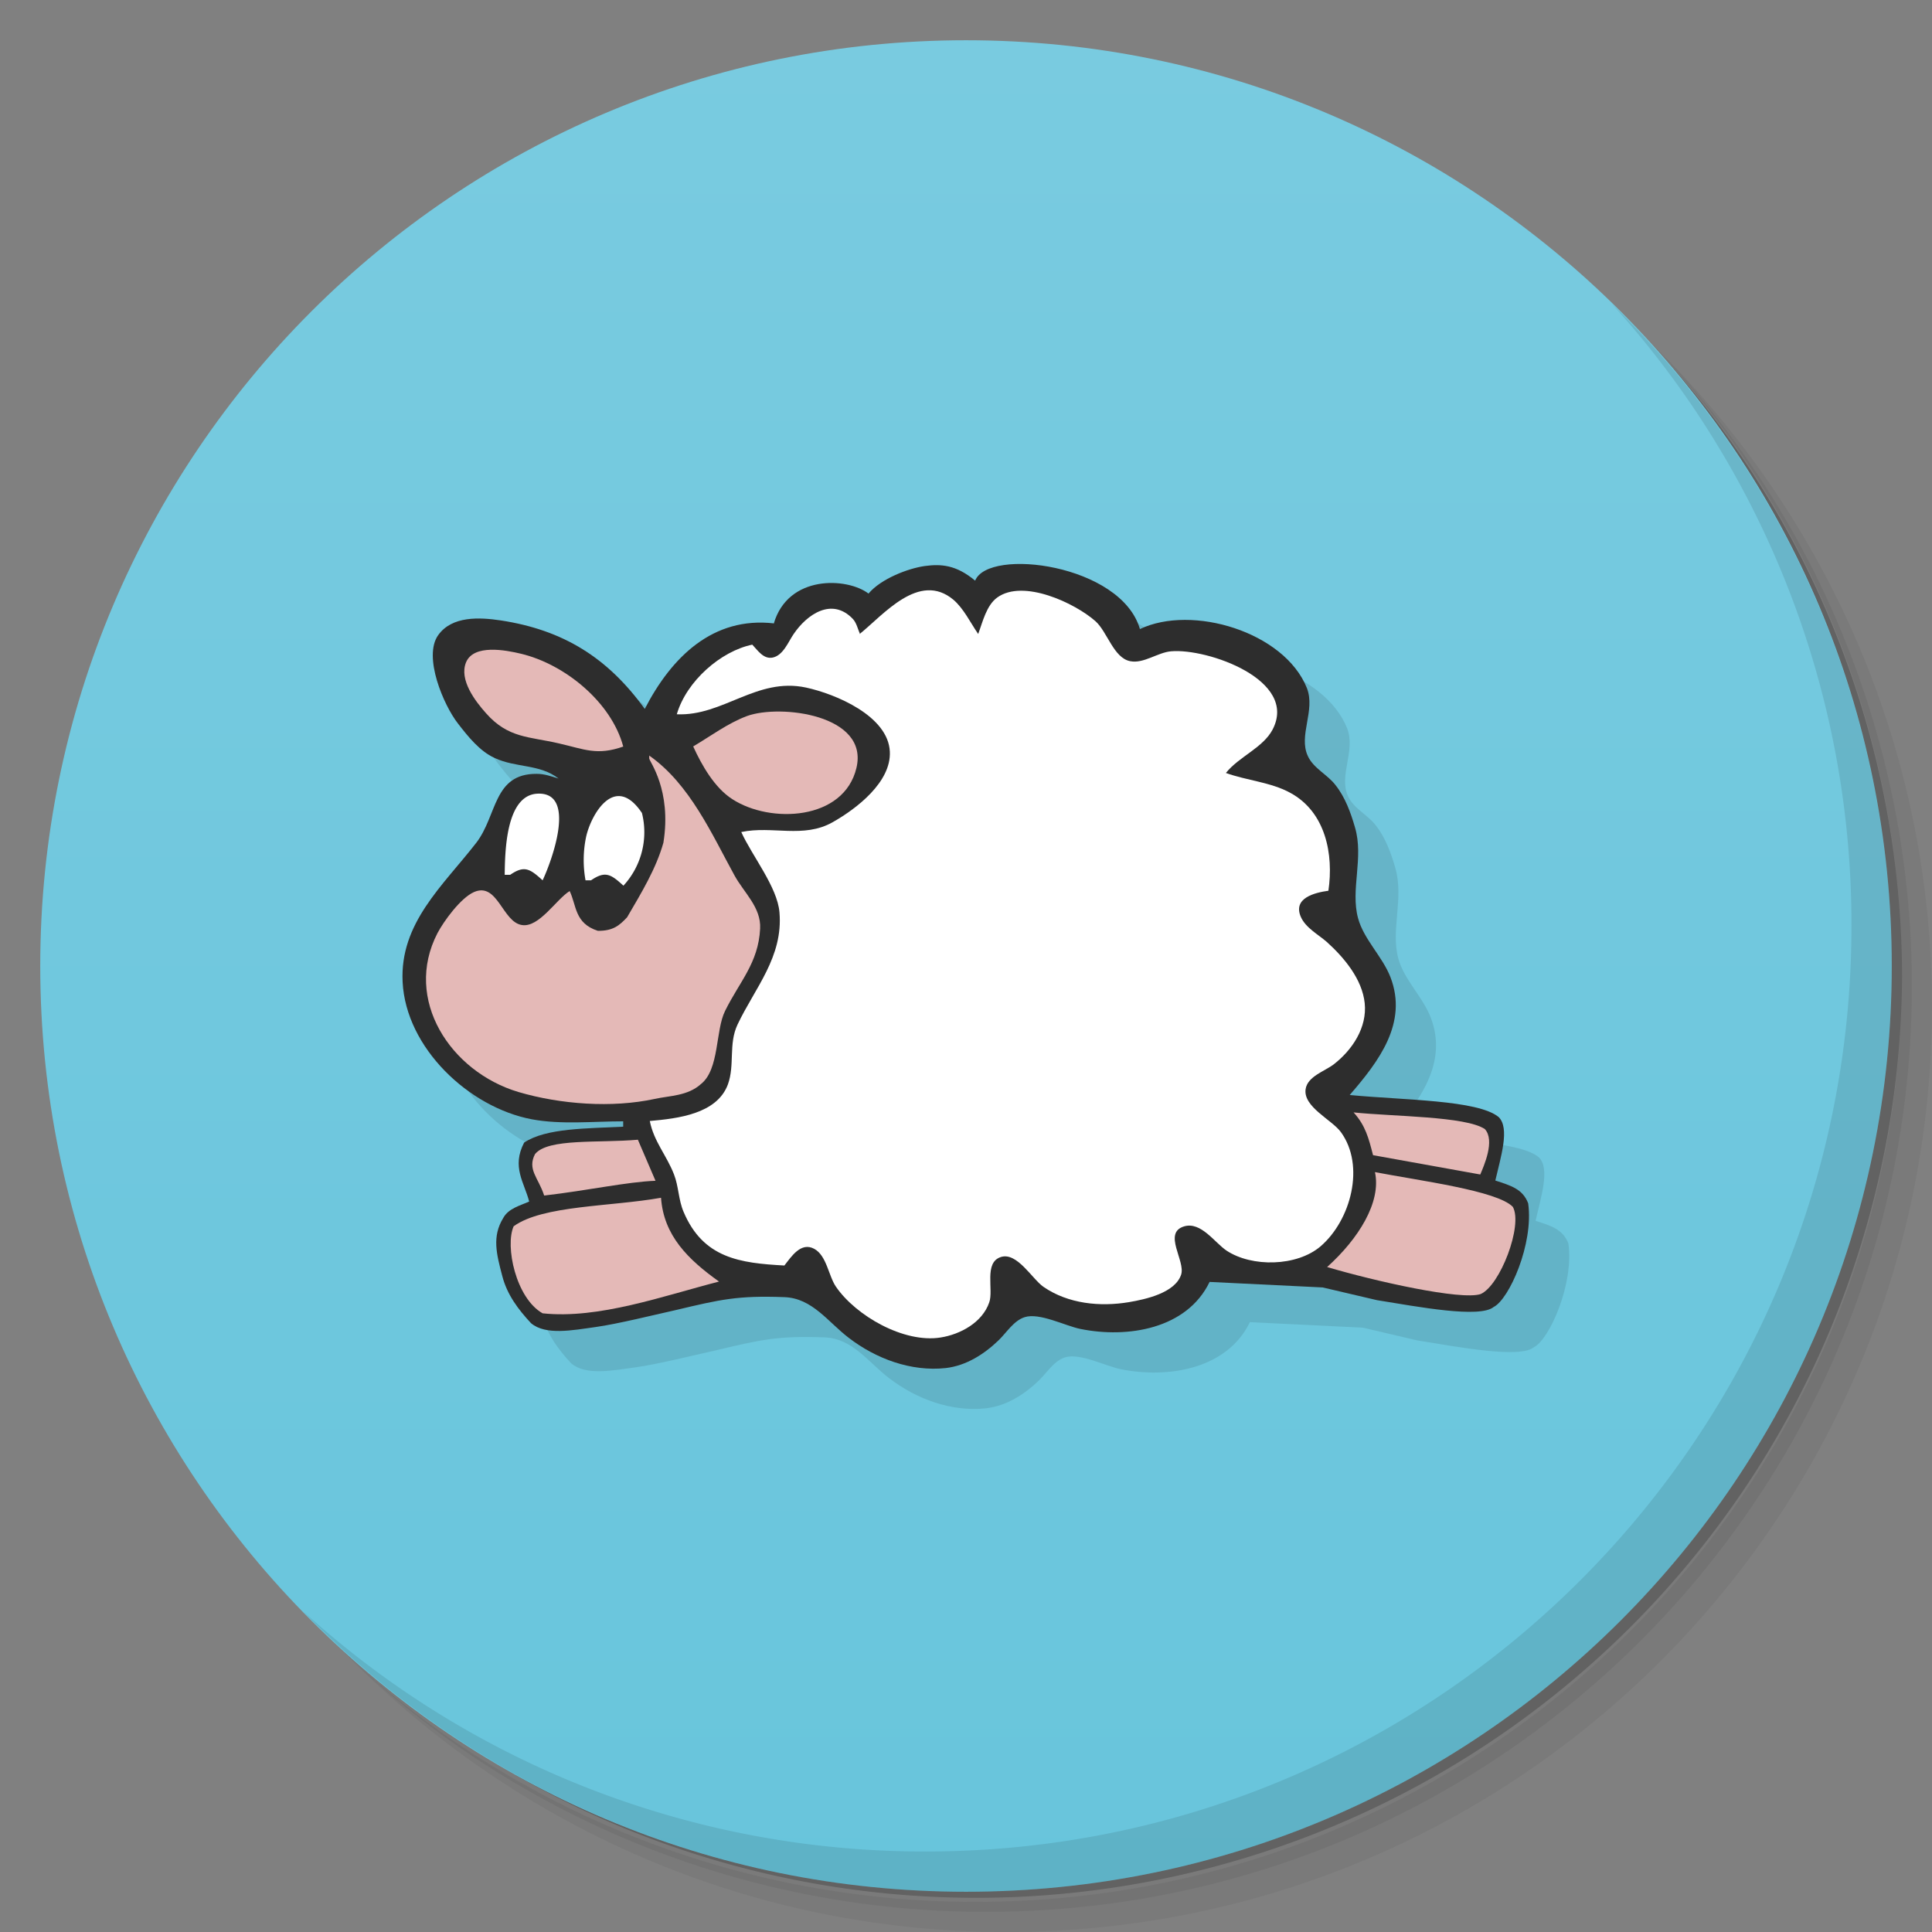 <svg xmlns="http://www.w3.org/2000/svg" viewBox="0 0 48 48">
  <rect x="0" y="0" width="48" height="48" fill="#808080" stroke="none"/>
  <defs>
    <linearGradient id="a" x1="1" x2="47" gradientUnits="userSpaceOnUse" gradientTransform="rotate(-90 24 24)">
      <stop stop-color="#68c5dc"/>
      <stop offset="1" stop-color="#79cbe0"/>
    </linearGradient>
  </defs>
  <path d="M36.31 5c5.859 4.062 9.688 10.831 9.688 18.5 0 12.426-10.07 22.5-22.5 22.5-7.669 0-14.438-3.828-18.5-9.688a23.24 23.24 0 0 0 3.781 4.969 22.923 22.923 0 0 0 15.469 5.969c12.703 0 23-10.298 23-23a22.92 22.92 0 0 0-5.969-15.469A23.216 23.216 0 0 0 36.31 5zm4.969 3.781A22.911 22.911 0 0 1 47.498 24.5c0 12.703-10.297 23-23 23a22.909 22.909 0 0 1-15.719-6.219C12.939 45.425 18.662 48 24.998 48c12.703 0 23-10.298 23-23 0-6.335-2.575-12.06-6.719-16.219z" opacity=".05"/>
  <path d="M41.28 8.781a22.923 22.923 0 0 1 5.969 15.469c0 12.703-10.297 23-23 23A22.92 22.92 0 0 1 8.78 41.281 22.911 22.911 0 0 0 24.499 47.5c12.703 0 23-10.298 23-23A22.909 22.909 0 0 0 41.28 8.781z" opacity=".1"/>
  <path d="M31.25 2.375C39.865 5.529 46 13.792 46 23.505c0 12.426-10.07 22.5-22.5 22.5-9.708 0-17.971-6.135-21.12-14.75a23 23 0 0 0 44.875-7 23 23 0 0 0-16-21.875z" opacity=".2"/>
  <path d="M24 1c12.703 0 23 10.297 23 23S36.703 47 24 47 1 36.703 1 24 11.297 1 24 1z" fill="url(#a)"/>
  <path d="M20.23 16.488c-1.516-.176-2.547.836-3.211 2.125-.918-1.27-2.02-1.961-3.578-2.199-.523-.078-1.211-.117-1.555.367-.379.535.137 1.742.492 2.195.242.313.539.688.91.855.531.25 1.117.145 1.59.512-.188-.055-.344-.117-.543-.117-1.086-.008-.977 1.035-1.504 1.715-.828 1.066-1.902 1.992-1.828 3.457.082 1.637 1.645 3.113 3.207 3.41.727.137 1.531.051 2.273.051v.133c-.895.047-1.918.031-2.461.395-.316.605.004.992.125 1.465-.215.098-.516.168-.645.41-.281.457-.168.891-.023 1.441.121.465.398.832.715 1.172.363.305 1.023.176 1.609.094.535-.074 1.465-.305 1.992-.422 1.102-.262 1.535-.363 2.688-.32.699.023 1.086.617 1.605 1.012.672.516 1.543.844 2.41.75.508-.059.953-.344 1.313-.691.195-.188.375-.488.648-.574.367-.117 1.012.219 1.383.293 1.168.238 2.645.004 3.211-1.168l2.809.137 1.348.316c1.02.164 2.555.457 2.902.168.379-.191.996-1.559.855-2.574-.137-.359-.434-.441-.816-.566.133-.582.367-1.297.082-1.578-.52-.426-2.355-.418-3.699-.547.723-.836 1.449-1.789 1.012-2.926-.199-.516-.664-.941-.805-1.465-.195-.711.148-1.504-.078-2.262-.105-.363-.242-.742-.48-1.043-.199-.266-.551-.418-.691-.727-.238-.512.195-1.129-.023-1.688-.559-1.398-2.855-2.082-4.148-1.465-.465-1.613-3.762-2.031-4.094-1.203-.473-.395-.848-.418-1.254-.363-.414.059-1.086.316-1.395.684-.527-.402-2-.477-2.355.75m.012-.004" fill-rule="evenodd" opacity=".1"/>
  <g>
    <g fill-rule="evenodd">
      <path d="M19.23 15.488c-1.516-.176-2.547.836-3.211 2.125-.918-1.27-2.02-1.961-3.578-2.199-.523-.078-1.211-.117-1.555.367-.38.535.137 1.742.492 2.195.242.313.539.688.91.855.53.25 1.117.145 1.59.512-.188-.055-.344-.117-.543-.117-1.086-.008-.977 1.035-1.504 1.715-.828 1.066-1.902 1.992-1.828 3.457.082 1.637 1.645 3.113 3.207 3.41.727.137 1.53.051 2.273.051v.133c-.895.047-1.918.031-2.461.395-.316.605.004.992.125 1.465-.215.098-.516.168-.645.41-.281.457-.168.891-.023 1.441.12.465.398.832.715 1.172.363.305 1.023.176 1.609.094.535-.074 1.465-.305 1.992-.422 1.102-.262 1.535-.363 2.688-.32.699.023 1.086.617 1.605 1.012.672.516 1.543.844 2.41.75.508-.059.953-.344 1.313-.691.195-.188.375-.488.648-.574.367-.117 1.012.219 1.383.293 1.168.238 2.645.004 3.21-1.168l2.81.137 1.348.316c1.02.164 2.555.457 2.902.168.379-.191.996-1.559.855-2.574-.137-.359-.434-.441-.816-.566.133-.582.367-1.297.082-1.578-.52-.426-2.355-.418-3.7-.547.724-.836 1.45-1.789 1.013-2.926-.2-.516-.664-.941-.805-1.465-.195-.711.148-1.504-.078-2.262-.105-.363-.242-.742-.48-1.043-.2-.266-.551-.418-.691-.727-.238-.512.195-1.129-.023-1.688-.56-1.398-2.855-2.082-4.148-1.465-.465-1.613-3.762-2.031-4.094-1.203-.473-.395-.848-.418-1.254-.363-.414.059-1.086.316-1.395.684-.527-.402-2-.477-2.355.75m.012-.004" fill="#2d2d2d"/>
      <path d="M21.367 15.754c-.051-.113-.086-.281-.18-.379-.516-.539-1.137-.117-1.473.383-.13.191-.254.52-.512.578-.234.051-.38-.184-.512-.32-.777.16-1.633.902-1.875 1.73 1.152.051 1.984-.926 3.21-.664.739.16 2.044.707 2.083 1.594.035.754-.824 1.414-1.418 1.75-.727.414-1.508.082-2.273.246.266.59.898 1.367.949 1.996.094 1.109-.61 1.875-1.043 2.789-.227.484-.063 1-.238 1.484-.273.738-1.25.848-1.941.91.102.512.418.852.602 1.328.117.301.109.629.238.93.488 1.152 1.402 1.273 2.504 1.332.172-.219.41-.594.742-.414.309.168.355.672.539.941.5.727 1.69 1.406 2.598 1.262.496-.078 1.039-.375 1.21-.871.114-.313-.14-.992.29-1.129.402-.129.777.547 1.059.742.613.422 1.406.5 2.125.379.41-.07 1.14-.227 1.293-.68.117-.34-.465-1.043.078-1.203.418-.121.754.402 1.05.602.63.418 1.747.398 2.337-.105.75-.645 1.117-2 .504-2.84-.227-.309-.941-.625-.875-1.066.047-.316.473-.445.695-.613.465-.359.836-.918.773-1.523-.063-.598-.512-1.133-.941-1.52-.215-.188-.523-.348-.645-.621-.207-.473.348-.605.684-.652.133-.902-.066-1.957-.95-2.434-.476-.262-1.081-.305-1.597-.492.324-.406.922-.625 1.16-1.078.645-1.234-1.621-2.023-2.52-1.945-.332.027-.684.313-1.016.246-.414-.078-.57-.734-.867-.996-.504-.445-1.79-1.055-2.438-.586-.27.195-.363.613-.473.906-.191-.277-.36-.633-.617-.852-.852-.711-1.738.379-2.328.852m.008.004" fill="#fff"/>
      <path d="M15.484 18.547c-.293-1.098-1.445-2.043-2.54-2.305-.374-.09-1.175-.246-1.366.215-.176.434.23.965.5 1.266.55.621 1.066.574 1.805.746.648.148.945.309 1.605.078m-.004 0M17.223 18.547c.21.461.53 1.027.973 1.309.945.613 2.77.531 3.082-.777.316-1.324-1.895-1.59-2.72-1.289-.48.18-.897.496-1.34.758m.005 0M16.13 18.77v.074c0 .07.563.777.352 2.094-.184.648-.543 1.238-.902 1.852-.188.199-.344.34-.727.336-.582-.188-.527-.633-.7-.988-.335.207-.761.914-1.187.844-.484-.074-.602-1.074-1.188-.82-.336.148-.754.727-.91 1.023-.852 1.648.324 3.441 2.01 3.945 1.05.309 2.328.402 3.39.172.368-.082.817-.07 1.149-.371.46-.367.355-1.332.598-1.816.355-.723.828-1.188.87-2.043.028-.531-.405-.895-.64-1.328-.56-1.02-1.102-2.254-2.105-2.965m-.008-.008" fill="#e4b9b7"/>
      <path d="M14.547 21.871h.137c.355-.242.492-.152.805.133a1.96 1.96 0 0 0 .46-1.805c-.68-1.016-1.276.059-1.39.605a2.813 2.813 0 0 0-.012 1.066m0 0M12.539 21.734h.137c.352-.242.492-.148.805.137.207-.434.879-2.211-.137-2.152-.785.047-.797 1.473-.805 2.02m0 0" fill="#fff"/>
      <path d="M33.629 27.637c.297.328.375.641.484 1.063l2.664.48c.086-.207.375-.844.113-1.129-.48-.32-2.266-.309-3.266-.414m.004 0M13.297 28.664c-.207.391.078.59.223 1.039 1.082-.125 2.055-.34 2.766-.367l-.438-1.02c-.98.086-2.223-.039-2.551.352m0-.004M34.16 29.12c.164.746-.41 1.66-1.188 2.359 1.195.355 3.328.832 3.813.672.484-.207 1.059-1.711.8-2.168-.39-.402-2.312-.648-3.43-.863m.005 0M12.762 30.465c-.22.492.055 1.789.719 2.164 1.395.148 2.988-.43 4.383-.789-.773-.551-1.375-1.145-1.441-2.082-1.246.223-2.934.184-3.66.707m0 0" fill="#e4b9b7"/>
    </g>
  </g>
  <g>
    <path d="M40.03 7.531A22.922 22.922 0 0 1 45.999 23c0 12.703-10.297 23-23 23A22.92 22.92 0 0 1 7.53 40.031C11.708 44.322 17.54 47 23.999 47c12.703 0 23-10.298 23-23 0-6.462-2.677-12.291-6.969-16.469z" opacity=".1"/>
  </g>
</svg>
